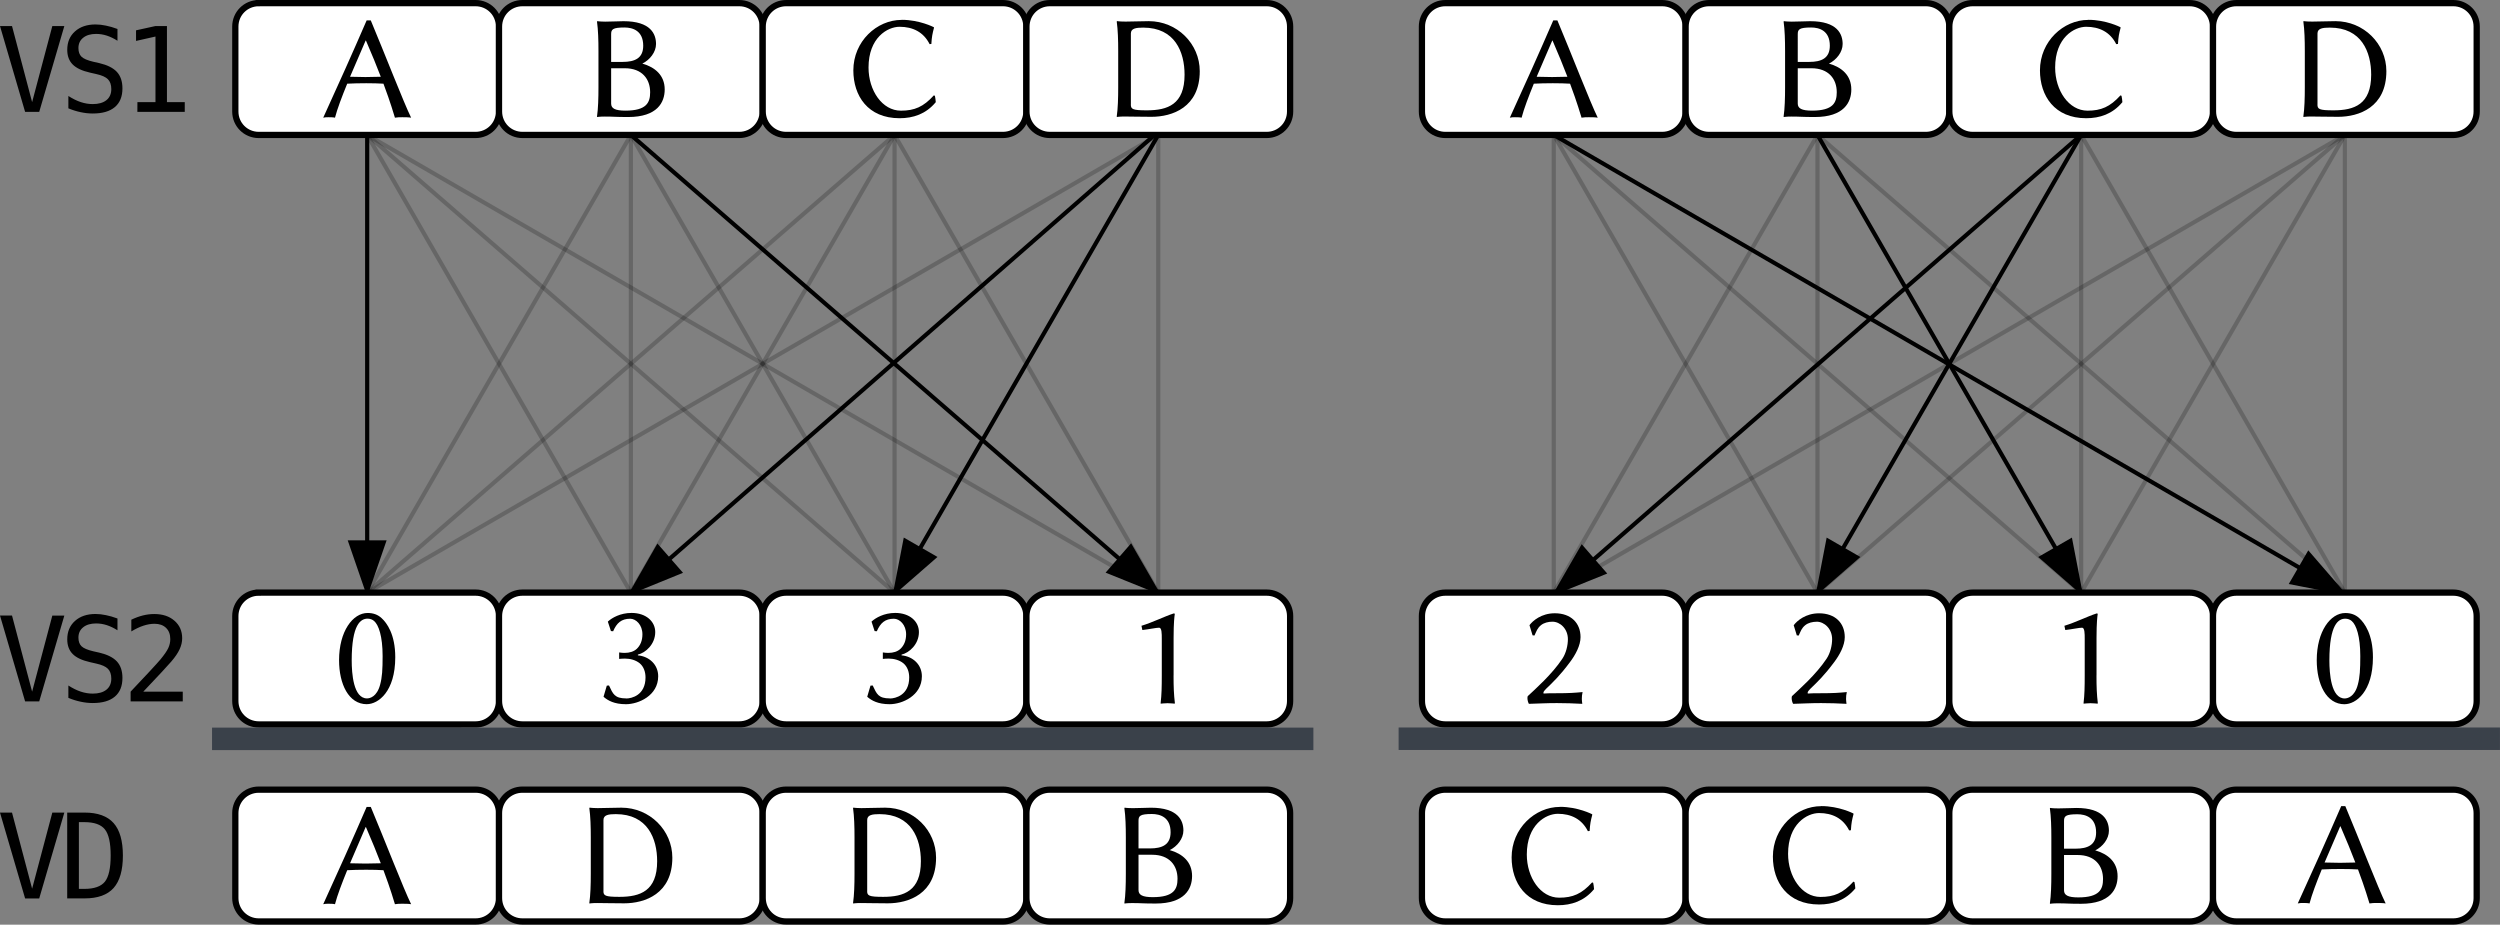 <?xml version="1.0" encoding="UTF-8" standalone="no"?>
<!-- Created with Inkscape (http://www.inkscape.org/) -->

<svg
   width="59.929mm"
   height="22.165mm"
   viewBox="0 0 59.929 22.165"
   version="1.1"
   id="svg1"
   xml:space="preserve"
   xmlns="http://www.w3.org/2000/svg"
   xmlns:svg="http://www.w3.org/2000/svg"><rect x="0" y="0" width="59.929" height="22.165" fill="#808080" stroke="none"/><defs
     id="defs1" /><g
     id="layer1"
     transform="translate(-46.711,-142.938)"><g
       id="g14-5"
       transform="translate(-23.548,90.487)"><path
         d="m 91.703,55.686 6.321,10.971"
         stroke="#000000"
         fill="none"
         id="path461-9"
         style="stroke:#000000;stroke-width:0.1;stroke-dasharray:none;stroke-opacity:0.2" /><path
         d="m 113.827,55.686 12.642,10.971"
         stroke="#000000"
         fill="none"
         id="path467-6"
         style="stroke:#000000;stroke-width:0.1;stroke-dasharray:none;stroke-opacity:0.2" /><g
         id="g7-2"><path
           id="rect325-5-0-1"
           style="fill:#ffffff;stroke:#000000;stroke-width:0.15"
           d="m 76.461,71.38 h 5.199 c 0.311,0 0.561,0.25 0.561,0.561 v 2.038 c 0,0.311 -0.25,0.561 -0.561,0.561 H 76.461 c -0.311,0 -0.561,-0.25 -0.561,-0.561 v -2.038 c 0,-0.311 0.25,-0.561 0.561,-0.561 z" /><path
           id="rect325-5-1-9-7"
           style="fill:#ffffff;stroke:#000000;stroke-width:0.15"
           d="m 82.782,71.38 h 5.199 c 0.311,0 0.561,0.25 0.561,0.561 v 2.038 c 0,0.311 -0.25,0.561 -0.561,0.561 h -5.199 c -0.311,0 -0.561,-0.25 -0.561,-0.561 v -2.038 c 0,-0.311 0.25,-0.561 0.561,-0.561 z" /><path
           id="rect325-5-1-7-4-8"
           style="fill:#ffffff;stroke:#000000;stroke-width:0.15"
           d="m 89.103,71.38 h 5.199 c 0.311,0 0.561,0.25 0.561,0.561 v 2.038 c 0,0.311 -0.25,0.561 -0.561,0.561 h -5.199 c -0.311,0 -0.561,-0.25 -0.561,-0.561 v -2.038 c 0,-0.311 0.25,-0.561 0.561,-0.561 z" /><path
           id="rect325-5-1-7-2-7-5"
           style="fill:#ffffff;stroke:#000000;stroke-width:0.15"
           d="m 95.425,71.38 h 5.199 c 0.311,0 0.561,0.25 0.561,0.561 v 2.038 c 0,0.311 -0.25,0.561 -0.561,0.561 h -5.199 c -0.311,0 -0.561,-0.25 -0.561,-0.561 v -2.038 c 0,-0.311 0.25,-0.561 0.561,-0.561 z" /><path
           style="font-size:3.528px;font-family:'Linux Biolinum';-inkscape-font-specification:'Linux Biolinum';text-align:center;text-anchor:middle;stroke-width:0.1"
           d="m 79.387,73.145 c -0.116,0.004 -0.265,0.007 -0.367,0.007 -0.102,0 -0.293,-0.004 -0.37,-0.007 l 0.374,-0.868 h 0.007 c 0.145,0.332 0.261,0.621 0.356,0.868 z m -0.804,0.166 c 0.088,-0.007 0.332,-0.011 0.455,-0.011 0.134,0 0.328,0.004 0.413,0.011 0.173,0.462 0.25,0.737 0.275,0.815 0.06,-0.011 0.116,-0.011 0.176,-0.011 0.06,0 0.152,0 0.212,0.011 -0.176,-0.356 -0.642,-1.559 -0.967,-2.332 h -0.099 c -0.339,0.783 -0.684,1.552 -1.041,2.332 0.042,-0.011 0.085,-0.011 0.123,-0.011 0.039,0 0.116,0 0.159,0.011 0.056,-0.215 0.166,-0.504 0.293,-0.815 z"
           id="text325-8-7"
           aria-label="A" /><path
           d="m 84.725,73.808 v -1.7 c 0,-0.123 0.123,-0.141 0.296,-0.141 0.762,0 0.991,0.586 0.991,1.129 0,0.713 -0.406,0.854 -0.903,0.854 -0.346,0 -0.385,-0.028 -0.385,-0.141 z m -0.152,-1.986 c -0.12,0 -0.18,-0.011 -0.18,-0.011 l -0.007,0.011 c 0.028,0.201 0.035,0.441 0.035,0.706 v 0.864 c 0,0.265 -0.007,0.515 -0.035,0.706 l 0.004,0.011 c 0,0 0.06,-0.011 0.183,-0.011 0.25,0 0.282,0.007 0.646,0.007 0.497,0 1.157,-0.226 1.157,-1.094 0,-0.656 -0.543,-1.199 -1.221,-1.199 -0.226,0 -0.356,0.011 -0.582,0.011 z"
           id="text326-5-1"
           style="font-size:3.528px;font-family:'Linux Biolinum';-inkscape-font-specification:'Linux Biolinum';text-align:center;text-anchor:middle;stroke-width:0.1"
           aria-label="D" /><path
           d="m 91.047,73.808 v -1.7 c 0,-0.123 0.123,-0.141 0.296,-0.141 0.762,0 0.991,0.586 0.991,1.129 0,0.713 -0.406,0.854 -0.903,0.854 -0.346,0 -0.385,-0.028 -0.385,-0.141 z M 90.895,71.822 c -0.12,0 -0.18,-0.011 -0.18,-0.011 l -0.007,0.011 c 0.028,0.201 0.035,0.441 0.035,0.706 v 0.864 c 0,0.265 -0.007,0.515 -0.035,0.706 l 0.004,0.011 c 0,0 0.06,-0.011 0.183,-0.011 0.25,0 0.282,0.007 0.646,0.007 0.497,0 1.157,-0.226 1.157,-1.094 0,-0.656 -0.543,-1.199 -1.221,-1.199 -0.226,0 -0.356,0.011 -0.582,0.011 z"
           id="text327-20-5"
           style="font-size:3.528px;font-family:'Linux Biolinum';-inkscape-font-specification:'Linux Biolinum';text-align:center;text-anchor:middle;stroke-width:0.1"
           aria-label="D" /><path
           d="m 97.551,72.126 c 0,-0.116 0.035,-0.162 0.321,-0.162 0.198,0 0.448,0.078 0.448,0.437 0,0.3 -0.201,0.388 -0.494,0.388 h -0.275 z m 0,0.815 h 0.328 c 0.413,0 0.607,0.258 0.607,0.575 0,0.247 -0.085,0.441 -0.593,0.441 -0.247,0 -0.342,-0.053 -0.342,-0.169 z m -0.152,-1.118 c -0.12,0 -0.18,-0.011 -0.18,-0.011 l -0.007,0.011 c 0.028,0.201 0.035,0.441 0.035,0.706 v 0.864 c 0,0.265 -0.007,0.515 -0.035,0.706 l 0.004,0.011 c 0,0 0.06,-0.011 0.183,-0.011 0.219,0 0.247,0.011 0.561,0.011 0.702,0 0.875,-0.356 0.875,-0.66 0,-0.339 -0.229,-0.533 -0.536,-0.621 0.18,-0.088 0.328,-0.275 0.328,-0.469 0,-0.236 -0.123,-0.547 -0.78,-0.547 -0.123,0 -0.272,0.011 -0.448,0.011 z"
           id="text328-6-75"
           style="font-size:3.528px;font-family:'Linux Biolinum';-inkscape-font-specification:'Linux Biolinum';text-align:center;text-anchor:middle;stroke-width:0.1"
           aria-label="B" /><path
           id="rect325-5-8-6-8"
           style="fill:#ffffff;stroke:#000000;stroke-width:0.15"
           d="m 104.906,71.38 h 5.199 c 0.311,0 0.561,0.25 0.561,0.561 v 2.038 c 0,0.311 -0.25,0.561 -0.561,0.561 h -5.199 c -0.311,0 -0.561,-0.25 -0.561,-0.561 v -2.038 c 0,-0.311 0.25,-0.561 0.561,-0.561 z" /><path
           id="rect325-5-1-6-1-8"
           style="fill:#ffffff;stroke:#000000;stroke-width:0.15"
           d="m 111.227,71.38 h 5.199 c 0.311,0 0.561,0.25 0.561,0.561 v 2.038 c 0,0.311 -0.25,0.561 -0.561,0.561 h -5.199 c -0.311,0 -0.561,-0.25 -0.561,-0.561 v -2.038 c 0,-0.311 0.25,-0.561 0.561,-0.561 z" /><path
           id="rect325-5-1-7-5-89-3"
           style="fill:#ffffff;stroke:#000000;stroke-width:0.15"
           d="m 117.548,71.38 h 5.199 c 0.311,0 0.561,0.25 0.561,0.561 v 2.038 c 0,0.311 -0.25,0.561 -0.561,0.561 h -5.199 c -0.311,0 -0.561,-0.25 -0.561,-0.561 v -2.038 c 0,-0.311 0.25,-0.561 0.561,-0.561 z" /><path
           id="rect325-5-1-7-2-0-84-1"
           style="fill:#ffffff;stroke:#000000;stroke-width:0.15"
           d="m 123.869,71.38 h 5.199 c 0.311,0 0.561,0.25 0.561,0.561 v 2.038 c 0,0.311 -0.25,0.561 -0.561,0.561 h -5.199 c -0.311,0 -0.561,-0.25 -0.561,-0.561 v -2.038 c 0,-0.311 0.25,-0.561 0.561,-0.561 z" /><path
           style="font-size:3.528px;font-family:'Linux Biolinum';-inkscape-font-specification:'Linux Biolinum';text-align:center;text-anchor:middle;stroke-width:0.1"
           d="m 107.652,71.794 c -0.596,0 -1.157,0.515 -1.157,1.21 0,0.61 0.349,1.147 1.108,1.147 0.325,0 0.631,-0.099 0.868,-0.385 -0.004,-0.042 -0.011,-0.12 -0.021,-0.152 l -0.025,-0.011 c -0.25,0.275 -0.462,0.367 -0.79,0.367 -0.448,0 -0.776,-0.483 -0.776,-1.034 0,-0.716 0.455,-0.977 0.744,-0.977 0.318,0 0.575,0.127 0.72,0.416 l 0.042,-0.004 c 0.011,-0.18 0.025,-0.24 0.064,-0.392 l -0.007,-0.011 c 0,0 -0.339,-0.176 -0.769,-0.176 z"
           id="text325-2-1-89"
           aria-label="C" /><path
           d="m 113.915,71.776 c -0.596,0 -1.157,0.515 -1.157,1.21 0,0.61 0.349,1.147 1.108,1.147 0.325,0 0.631,-0.099 0.868,-0.385 -0.004,-0.042 -0.011,-0.12 -0.021,-0.152 l -0.025,-0.011 c -0.25,0.275 -0.462,0.367 -0.79,0.367 -0.448,0 -0.776,-0.483 -0.776,-1.034 0,-0.716 0.455,-0.977 0.744,-0.977 0.318,0 0.575,0.127 0.72,0.416 l 0.042,-0.004 c 0.011,-0.18 0.025,-0.24 0.064,-0.392 l -0.007,-0.011 c 0,0 -0.339,-0.176 -0.769,-0.176 z"
           id="text326-6-3-4"
           style="font-size:3.528px;font-family:'Linux Biolinum';-inkscape-font-specification:'Linux Biolinum';text-align:center;text-anchor:middle;stroke-width:0.1"
           aria-label="C" /><path
           d="m 119.737,72.132 c 0,-0.116 0.035,-0.162 0.321,-0.162 0.198,0 0.448,0.078 0.448,0.437 0,0.3 -0.201,0.388 -0.494,0.388 h -0.275 z m 0,0.815 h 0.328 c 0.413,0 0.607,0.258 0.607,0.575 0,0.247 -0.085,0.441 -0.593,0.441 -0.247,0 -0.342,-0.053 -0.342,-0.169 z m -0.152,-1.118 c -0.12,0 -0.18,-0.011 -0.18,-0.011 l -0.007,0.011 c 0.028,0.201 0.035,0.441 0.035,0.706 v 0.864 c 0,0.265 -0.007,0.515 -0.035,0.706 l 0.004,0.011 c 0,0 0.06,-0.011 0.183,-0.011 0.219,0 0.247,0.011 0.561,0.011 0.702,0 0.875,-0.356 0.875,-0.66 0,-0.339 -0.229,-0.533 -0.536,-0.621 0.18,-0.088 0.328,-0.275 0.328,-0.469 0,-0.236 -0.123,-0.547 -0.78,-0.547 -0.123,0 -0.272,0.011 -0.448,0.011 z"
           id="text327-2-8-3"
           style="font-size:3.528px;font-family:'Linux Biolinum';-inkscape-font-specification:'Linux Biolinum';text-align:center;text-anchor:middle;stroke-width:0.1"
           aria-label="B" /><path
           style="font-size:3.528px;font-family:'Linux Biolinum';-inkscape-font-specification:'Linux Biolinum';text-align:center;text-anchor:middle;stroke-width:0.1"
           d="m 126.72,73.127 c -0.116,0.004 -0.265,0.007 -0.367,0.007 -0.102,0 -0.293,-0.004 -0.37,-0.007 l 0.374,-0.868 h 0.007 c 0.145,0.332 0.261,0.621 0.356,0.868 z m -0.804,0.166 c 0.088,-0.007 0.332,-0.011 0.455,-0.011 0.134,0 0.328,0.004 0.413,0.011 0.173,0.462 0.25,0.737 0.275,0.815 0.06,-0.011 0.116,-0.011 0.176,-0.011 0.06,0 0.152,0 0.212,0.011 -0.176,-0.356 -0.642,-1.559 -0.967,-2.332 h -0.099 c -0.339,0.783 -0.684,1.552 -1.041,2.332 0.042,-0.011 0.085,-0.011 0.123,-0.011 0.039,0 0.116,0 0.159,0.011 0.056,-0.215 0.166,-0.504 0.293,-0.815 z"
           id="text328-8-0-0"
           aria-label="A" /></g><path
         d="m 79.061,55.686 6.321,10.971"
         stroke="#000000"
         fill="none"
         id="path431-7-8"
         style="stroke:#000000;stroke-width:0.1;stroke-dasharray:none;stroke-opacity:0.2" /><path
         d="M 79.061,55.686 91.703,66.657"
         stroke="#000000"
         fill="none"
         id="path453-8"
         style="stroke:#000000;stroke-width:0.1;stroke-dasharray:none;stroke-opacity:0.2" /><path
         d="M 79.061,55.686 98.024,66.657"
         stroke="#000000"
         fill="none"
         id="path454-8"
         style="stroke:#000000;stroke-width:0.1;stroke-dasharray:none;stroke-opacity:0.2" /><path
         d="M 85.382,55.686 91.703,66.657"
         stroke="#000000"
         fill="none"
         id="path455-9"
         style="stroke:#000000;stroke-width:0.1;stroke-dasharray:none;stroke-opacity:0.2" /><path
         d="M 85.382,55.686 V 66.657"
         stroke="#000000"
         fill="none"
         id="path456-7"
         style="stroke:#000000;stroke-width:0.1;stroke-dasharray:none;stroke-opacity:0.2" /><path
         d="M 85.382,55.686 79.061,66.657"
         stroke="#000000"
         fill="none"
         id="path457-7"
         style="stroke:#000000;stroke-width:0.1;stroke-dasharray:none;stroke-opacity:0.2" /><path
         d="M 91.703,55.686 79.061,66.657"
         stroke="#000000"
         fill="none"
         id="path458-6"
         style="stroke:#000000;stroke-width:0.1;stroke-dasharray:none;stroke-opacity:0.2" /><path
         d="M 91.703,55.686 85.382,66.657"
         stroke="#000000"
         fill="none"
         id="path459-4"
         style="stroke:#000000;stroke-width:0.1;stroke-dasharray:none;stroke-opacity:0.2" /><path
         d="M 91.703,55.686 V 66.657"
         stroke="#000000"
         fill="none"
         id="path460-3"
         style="stroke:#000000;stroke-width:0.1;stroke-dasharray:none;stroke-opacity:0.2" /><path
         d="M 98.024,55.686 V 66.657"
         stroke="#000000"
         fill="none"
         id="path462-0"
         style="stroke:#000000;stroke-width:0.1;stroke-dasharray:none;stroke-opacity:0.2" /><path
         d="M 98.024,55.686 79.061,66.657"
         stroke="#000000"
         fill="none"
         id="path463-3"
         style="stroke:#000000;stroke-width:0.1;stroke-dasharray:none;stroke-opacity:0.2" /><path
         d="m 107.505,55.686 10e-6,10.971"
         stroke="#000000"
         fill="none"
         id="path464-0"
         style="stroke:#000000;stroke-width:0.1;stroke-dasharray:none;stroke-opacity:0.2" /><path
         d="m 107.505,55.686 6.321,10.971"
         stroke="#000000"
         fill="none"
         id="path465-9"
         style="stroke:#000000;stroke-width:0.1;stroke-dasharray:none;stroke-opacity:0.2" /><path
         d="m 107.505,55.686 12.642,10.971"
         stroke="#000000"
         fill="none"
         id="path466-2"
         style="stroke:#000000;stroke-width:0.1;stroke-dasharray:none;stroke-opacity:0.2" /><path
         d="M 113.827,55.686 V 66.657"
         stroke="#000000"
         fill="none"
         id="path468-5"
         style="stroke:#000000;stroke-width:0.1;stroke-dasharray:none;stroke-opacity:0.2" /><path
         d="m 113.827,55.686 -6.321,10.971"
         stroke="#000000"
         fill="none"
         id="path469-4"
         style="stroke:#000000;stroke-width:0.1;stroke-dasharray:none;stroke-opacity:0.2" /><path
         d="M 120.148,55.686 V 66.657"
         stroke="#000000"
         fill="none"
         id="path470-0"
         style="stroke:#000000;stroke-width:0.1;stroke-dasharray:none;stroke-opacity:0.2" /><path
         d="m 120.148,55.686 6.321,10.971"
         stroke="#000000"
         fill="none"
         id="path471-5"
         style="stroke:#000000;stroke-width:0.1;stroke-dasharray:none;stroke-opacity:0.2" /><path
         d="M 126.469,55.686 V 66.657"
         stroke="#000000"
         fill="none"
         id="path472-9"
         style="stroke:#000000;stroke-width:0.1;stroke-dasharray:none;stroke-opacity:0.2" /><path
         d="m 126.469,55.686 -6.321,10.971"
         stroke="#000000"
         fill="none"
         id="path473-4"
         style="stroke:#000000;stroke-width:0.1;stroke-dasharray:none;stroke-opacity:0.2" /><path
         d="m 126.469,55.686 -12.642,10.971"
         stroke="#000000"
         fill="none"
         id="path474-6"
         style="stroke:#000000;stroke-width:0.1;stroke-dasharray:none;stroke-opacity:0.2" /><path
         d="m 126.469,55.686 -18.963,10.971"
         stroke="#000000"
         fill="none"
         id="path475-9"
         style="stroke:#000000;stroke-width:0.1;stroke-dasharray:none;stroke-opacity:0.2" /><path
         style="font-size:2.822px;line-height:1;font-family:monospace;-inkscape-font-specification:monospace;letter-spacing:-0.198px;stroke-width:0.3;stroke-linejoin:round;stroke-dashoffset:3.711"
         d="m 71.029,69.031 0.484,-1.823 h 0.288 l -0.602,2.057 H 70.861 L 70.259,67.207 h 0.288 z m 2.046,-1.753 v 0.282 q -0.127,-0.081 -0.255,-0.123 -0.127,-0.041 -0.256,-0.041 -0.197,0 -0.311,0.092 -0.114,0.091 -0.114,0.247 0,0.136 0.074,0.208 0.076,0.072 0.281,0.12 l 0.146,0.033 q 0.289,0.068 0.422,0.212 0.132,0.145 0.132,0.394 0,0.294 -0.182,0.448 -0.182,0.154 -0.529,0.154 -0.145,0 -0.291,-0.032 -0.146,-0.03 -0.294,-0.092 v -0.296 q 0.158,0.101 0.299,0.147 0.142,0.047 0.285,0.047 0.211,0 0.328,-0.094 0.117,-0.095 0.117,-0.265 0,-0.154 -0.081,-0.236 -0.08,-0.081 -0.28,-0.125 l -0.149,-0.034 q -0.287,-0.065 -0.416,-0.196 -0.13,-0.131 -0.13,-0.351 0,-0.276 0.185,-0.441 0.186,-0.167 0.493,-0.167 0.119,0 0.249,0.028 0.131,0.026 0.276,0.08 z m 0.62,1.753 h 0.945 v 0.234 h -1.25 v -0.234 q 0.258,-0.271 0.451,-0.48 0.193,-0.208 0.266,-0.294 0.138,-0.168 0.186,-0.271 0.048,-0.105 0.048,-0.214 0,-0.172 -0.102,-0.27 -0.101,-0.098 -0.277,-0.098 -0.125,0 -0.263,0.045 -0.138,0.045 -0.292,0.138 v -0.281 q 0.142,-0.068 0.278,-0.102 0.138,-0.034 0.271,-0.034 0.302,0 0.485,0.161 0.185,0.16 0.185,0.42 0,0.132 -0.062,0.265 -0.061,0.132 -0.198,0.292 -0.077,0.09 -0.225,0.248 -0.146,0.158 -0.446,0.474 z"
         id="text3-0-2"
         aria-label="VS2" /><path
         d="m 71.029,73.754 0.484,-1.823 h 0.288 l -0.602,2.057 H 70.861 L 70.259,71.931 h 0.288 z m 1.253,0.005 q 0.351,0 0.491,-0.172 0.139,-0.174 0.139,-0.626 0,-0.456 -0.139,-0.628 -0.138,-0.174 -0.491,-0.174 h -0.132 v 1.6 z m 0.005,-1.829 q 0.471,0 0.695,0.251 0.223,0.251 0.223,0.78 0,0.526 -0.223,0.777 -0.223,0.249 -0.695,0.249 H 71.87 V 71.931 Z"
         id="text4-8-4"
         style="font-size:2.822px;line-height:1;font-family:monospace;-inkscape-font-specification:monospace;letter-spacing:-0.198px;stroke-width:0.3;stroke-linejoin:round;stroke-dashoffset:3.711"
         aria-label="VD" /><path
         d="M 79.061,55.686 V 66.657"
         stroke="#000000"
         fill="none"
         id="path38-9-5-5-7-3-7"
         style="stroke:#000000;stroke-width:0.1;stroke-dasharray:none;stroke-opacity:1" /><path
         style="fill:#000000;fill-opacity:1;stroke:none;stroke-width:0.3;stroke-linejoin:round;stroke-dashoffset:3.711;stroke-opacity:1"
         d="m 78.594,65.403 h 0.933 l -0.437,1.267 h -0.059 z"
         id="path3-74-5" /><path
         d="m 120.148,55.686 -6.322,10.972"
         stroke="#000000"
         fill="none"
         id="path38-9-5-5-7-3-3-4"
         style="stroke:#000000;stroke-width:0.1;stroke-dasharray:none;stroke-opacity:1" /><path
         style="fill:#000000;fill-opacity:1;stroke:none;stroke-width:0.3;stroke-linejoin:round;stroke-dashoffset:3.711;stroke-opacity:1"
         d="m 114.047,65.338 0.808,0.465 -1.01,0.881 -0.052,-0.03 z"
         id="path3-74-6-8" /><path
         d="M 85.382,55.686 98.014,66.649"
         stroke="#000000"
         fill="none"
         id="path38-9-5-5-7-22-5-1"
         style="stroke:#000000;stroke-width:0.1;stroke-dasharray:none;stroke-opacity:1" /><path
         style="fill:#000000;fill-opacity:1;stroke:none;stroke-width:0.3;stroke-linejoin:round;stroke-dashoffset:3.711;stroke-opacity:1"
         d="m 96.762,66.178 0.612,-0.704 0.67,1.161 -0.039,0.045 z"
         id="path3-8-2-2" /><path
         d="M 98.024,55.686 91.703,66.657"
         stroke="#000000"
         fill="none"
         id="path38-9-5-5-7-2-5-8"
         style="stroke:#000000;stroke-width:0.1;stroke-dasharray:none;stroke-opacity:1" /><path
         style="fill:#000000;fill-opacity:1;stroke:none;stroke-width:0.3;stroke-linejoin:round;stroke-dashoffset:3.711;stroke-opacity:1"
         d="m 91.924,65.337 0.808,0.465 -1.01,0.881 -0.052,-0.03 z"
         id="path3-3-4-9" /><path
         d="M 98.006,55.626 85.382,66.657"
         stroke="#000000"
         fill="none"
         id="path38-9-5-5-7-8-7-3"
         style="stroke:#000000;stroke-width:0.1;stroke-dasharray:none;stroke-opacity:1" /><path
         style="fill:#000000;fill-opacity:1;stroke:none;stroke-width:0.3;stroke-linejoin:round;stroke-dashoffset:3.711;stroke-opacity:1"
         d="m 86.018,65.48 0.614,0.702 -1.241,0.506 -0.039,-0.045 z"
         id="path3-7-4-6" /><g
         id="g9-8"><path
           id="rect325-5-021"
           style="fill:#ffffff;stroke:#000000;stroke-width:0.15"
           d="m 76.461,52.526 h 5.199 c 0.311,0 0.561,0.25 0.561,0.561 v 2.038 c 0,0.311 -0.25,0.561 -0.561,0.561 H 76.461 c -0.311,0 -0.561,-0.25 -0.561,-0.561 v -2.038 c 0,-0.311 0.25,-0.561 0.561,-0.561 z" /><path
           id="rect325-5-1-0"
           style="fill:#ffffff;stroke:#000000;stroke-width:0.15"
           d="m 82.782,52.526 h 5.199 c 0.311,0 0.561,0.25 0.561,0.561 v 2.038 c 0,0.311 -0.25,0.561 -0.561,0.561 h -5.199 c -0.311,0 -0.561,-0.25 -0.561,-0.561 v -2.038 c 0,-0.311 0.25,-0.561 0.561,-0.561 z" /><path
           id="rect325-5-1-7-51"
           style="fill:#ffffff;stroke:#000000;stroke-width:0.15"
           d="m 89.103,52.526 h 5.199 c 0.311,0 0.561,0.25 0.561,0.561 v 2.038 c 0,0.311 -0.25,0.561 -0.561,0.561 h -5.199 c -0.311,0 -0.561,-0.25 -0.561,-0.561 v -2.038 c 0,-0.311 0.25,-0.561 0.561,-0.561 z" /><path
           id="rect325-5-1-7-2-1"
           style="fill:#ffffff;stroke:#000000;stroke-width:0.15"
           d="m 95.425,52.526 h 5.199 c 0.311,0 0.561,0.25 0.561,0.561 v 2.038 c 0,0.311 -0.25,0.561 -0.561,0.561 h -5.199 c -0.311,0 -0.561,-0.25 -0.561,-0.561 v -2.038 c 0,-0.311 0.25,-0.561 0.561,-0.561 z" /><path
           id="rect325-5-8-08"
           style="fill:#ffffff;stroke:#000000;stroke-width:0.15"
           d="m 104.906,52.526 h 5.199 c 0.311,0 0.561,0.25 0.561,0.561 v 2.038 c 0,0.311 -0.25,0.561 -0.561,0.561 h -5.199 c -0.311,0 -0.561,-0.25 -0.561,-0.561 v -2.038 c 0,-0.311 0.25,-0.561 0.561,-0.561 z" /><path
           id="rect325-5-1-6-5"
           style="fill:#ffffff;stroke:#000000;stroke-width:0.15"
           d="m 111.227,52.526 h 5.199 c 0.311,0 0.561,0.25 0.561,0.561 v 2.038 c 0,0.311 -0.25,0.561 -0.561,0.561 h -5.199 c -0.311,0 -0.561,-0.25 -0.561,-0.561 v -2.038 c 0,-0.311 0.25,-0.561 0.561,-0.561 z" /><path
           id="rect325-5-1-7-5-06"
           style="fill:#ffffff;stroke:#000000;stroke-width:0.15"
           d="m 117.548,52.526 h 5.199 c 0.311,0 0.561,0.25 0.561,0.561 v 2.038 c 0,0.311 -0.25,0.561 -0.561,0.561 h -5.199 c -0.311,0 -0.561,-0.25 -0.561,-0.561 v -2.038 c 0,-0.311 0.25,-0.561 0.561,-0.561 z" /><path
           id="rect325-5-1-7-2-0-4"
           style="fill:#ffffff;stroke:#000000;stroke-width:0.15"
           d="m 123.869,52.526 h 5.199 c 0.311,0 0.561,0.25 0.561,0.561 v 2.038 c 0,0.311 -0.25,0.561 -0.561,0.561 h -5.199 c -0.311,0 -0.561,-0.25 -0.561,-0.561 v -2.038 c 0,-0.311 0.25,-0.561 0.561,-0.561 z" /><path
           style="font-size:3.528px;font-family:'Linux Biolinum';-inkscape-font-specification:'Linux Biolinum';text-align:center;text-anchor:middle;stroke-width:0.1"
           d="m 79.387,54.291 c -0.116,0.004 -0.265,0.007 -0.367,0.007 -0.102,0 -0.293,-0.004 -0.37,-0.007 l 0.374,-0.868 h 0.007 c 0.145,0.332 0.261,0.621 0.356,0.868 z m -0.804,0.166 c 0.088,-0.007 0.332,-0.011 0.455,-0.011 0.134,0 0.328,0.004 0.413,0.011 0.173,0.462 0.25,0.737 0.275,0.815 0.06,-0.011 0.116,-0.011 0.176,-0.011 0.06,0 0.152,0 0.212,0.011 -0.176,-0.356 -0.642,-1.559 -0.967,-2.332 h -0.099 c -0.339,0.783 -0.684,1.552 -1.041,2.332 0.042,-0.011 0.085,-0.011 0.123,-0.011 0.039,0 0.116,0 0.159,0.011 0.056,-0.215 0.166,-0.504 0.293,-0.815 z"
           id="text325-6-5-6"
           aria-label="A" /><path
           d="m 84.909,53.272 c 0,-0.116 0.035,-0.162 0.321,-0.162 0.198,0 0.448,0.078 0.448,0.437 0,0.3 -0.201,0.388 -0.494,0.388 H 84.909 Z m 0,0.815 h 0.328 c 0.413,0 0.607,0.258 0.607,0.575 0,0.247 -0.085,0.441 -0.593,0.441 -0.247,0 -0.342,-0.053 -0.342,-0.169 z m -0.152,-1.118 c -0.12,0 -0.18,-0.011 -0.18,-0.011 l -0.007,0.011 c 0.028,0.201 0.035,0.441 0.035,0.706 v 0.864 c 0,0.265 -0.007,0.515 -0.035,0.706 l 0.004,0.011 c 0,0 0.06,-0.011 0.183,-0.011 0.219,0 0.247,0.011 0.561,0.011 0.702,0 0.875,-0.356 0.875,-0.66 0,-0.339 -0.229,-0.533 -0.536,-0.621 0.18,-0.088 0.328,-0.275 0.328,-0.469 0,-0.236 -0.123,-0.547 -0.78,-0.547 -0.123,0 -0.272,0.011 -0.448,0.011 z"
           id="text326-8-3-5"
           style="font-size:3.528px;font-family:'Linux Biolinum';-inkscape-font-specification:'Linux Biolinum';text-align:center;text-anchor:middle;stroke-width:0.1"
           aria-label="B" /><path
           d="m 91.872,52.928 c -0.596,0 -1.157,0.515 -1.157,1.21 0,0.61 0.349,1.147 1.108,1.147 0.325,0 0.631,-0.099 0.868,-0.385 -0.004,-0.042 -0.011,-0.12 -0.021,-0.152 l -0.025,-0.011 c -0.25,0.275 -0.462,0.367 -0.79,0.367 -0.448,0 -0.776,-0.483 -0.776,-1.034 0,-0.716 0.455,-0.977 0.744,-0.977 0.318,0 0.575,0.127 0.72,0.416 l 0.042,-0.004 c 0.011,-0.18 0.025,-0.24 0.064,-0.392 l -0.007,-0.011 c 0,0 -0.339,-0.176 -0.769,-0.176 z"
           id="text327-3-1-6"
           style="font-size:3.528px;font-family:'Linux Biolinum';-inkscape-font-specification:'Linux Biolinum';text-align:center;text-anchor:middle;stroke-width:0.1"
           aria-label="C" /><path
           d="m 97.368,54.954 v -1.7 c 0,-0.123 0.123,-0.141 0.296,-0.141 0.762,0 0.991,0.586 0.991,1.129 0,0.713 -0.406,0.854 -0.903,0.854 -0.346,0 -0.385,-0.028 -0.385,-0.141 z m -0.152,-1.986 c -0.12,0 -0.18,-0.011 -0.18,-0.011 l -0.007,0.011 c 0.028,0.201 0.035,0.441 0.035,0.706 v 0.864 c 0,0.265 -0.007,0.515 -0.035,0.706 l 0.004,0.011 c 0,0 0.06,-0.011 0.183,-0.011 0.25,0 0.282,0.007 0.646,0.007 0.497,0 1.157,-0.226 1.157,-1.094 0,-0.656 -0.543,-1.199 -1.221,-1.199 -0.226,0 -0.356,0.011 -0.582,0.011 z"
           id="text328-4-6-8"
           style="font-size:3.528px;font-family:'Linux Biolinum';-inkscape-font-specification:'Linux Biolinum';text-align:center;text-anchor:middle;stroke-width:0.1"
           aria-label="D" /><path
           style="font-size:3.528px;font-family:'Linux Biolinum';-inkscape-font-specification:'Linux Biolinum';text-align:center;text-anchor:middle;stroke-width:0.1"
           d="m 107.832,54.291 c -0.116,0.004 -0.265,0.007 -0.367,0.007 -0.102,0 -0.293,-0.004 -0.37,-0.007 l 0.374,-0.868 h 0.007 c 0.145,0.332 0.261,0.621 0.356,0.868 z m -0.804,0.166 c 0.088,-0.007 0.332,-0.011 0.455,-0.011 0.134,0 0.328,0.004 0.413,0.011 0.173,0.462 0.25,0.737 0.275,0.815 0.06,-0.011 0.116,-0.011 0.176,-0.011 0.06,0 0.152,0 0.212,0.011 -0.176,-0.356 -0.642,-1.559 -0.967,-2.332 h -0.099 c -0.339,0.783 -0.684,1.552 -1.041,2.332 0.042,-0.011 0.085,-0.011 0.123,-0.011 0.039,0 0.116,0 0.159,0.011 0.056,-0.215 0.166,-0.504 0.293,-0.815 z"
           id="text325-6-1-7"
           aria-label="A" /><path
           d="m 113.354,53.272 c 0,-0.116 0.035,-0.162 0.321,-0.162 0.198,0 0.448,0.078 0.448,0.437 0,0.3 -0.201,0.388 -0.494,0.388 h -0.275 z m 0,0.815 h 0.328 c 0.413,0 0.607,0.258 0.607,0.575 0,0.247 -0.085,0.441 -0.593,0.441 -0.247,0 -0.342,-0.053 -0.342,-0.169 z m -0.152,-1.118 c -0.12,0 -0.18,-0.011 -0.18,-0.011 l -0.007,0.011 c 0.028,0.201 0.035,0.441 0.035,0.706 v 0.864 c 0,0.265 -0.007,0.515 -0.035,0.706 l 0.004,0.011 c 0,0 0.06,-0.011 0.183,-0.011 0.219,0 0.247,0.011 0.561,0.011 0.702,0 0.875,-0.356 0.875,-0.66 0,-0.339 -0.229,-0.533 -0.536,-0.621 0.18,-0.088 0.328,-0.275 0.328,-0.469 0,-0.236 -0.123,-0.547 -0.78,-0.547 -0.123,0 -0.272,0.011 -0.448,0.011 z"
           id="text326-8-5-4"
           style="font-size:3.528px;font-family:'Linux Biolinum';-inkscape-font-specification:'Linux Biolinum';text-align:center;text-anchor:middle;stroke-width:0.1"
           aria-label="B" /><path
           d="m 120.317,52.928 c -0.596,0 -1.157,0.515 -1.157,1.21 0,0.61 0.349,1.147 1.108,1.147 0.325,0 0.631,-0.099 0.868,-0.385 -0.004,-0.042 -0.011,-0.12 -0.021,-0.152 l -0.025,-0.011 c -0.25,0.275 -0.462,0.367 -0.79,0.367 -0.448,0 -0.776,-0.483 -0.776,-1.034 0,-0.716 0.455,-0.977 0.744,-0.977 0.318,0 0.575,0.127 0.72,0.416 l 0.042,-0.004 c 0.011,-0.18 0.025,-0.24 0.064,-0.392 l -0.007,-0.011 c 0,0 -0.339,-0.176 -0.769,-0.176 z"
           id="text327-3-7-6"
           style="font-size:3.528px;font-family:'Linux Biolinum';-inkscape-font-specification:'Linux Biolinum';text-align:center;text-anchor:middle;stroke-width:0.1"
           aria-label="C" /><path
           d="m 125.813,54.954 v -1.7 c 0,-0.123 0.123,-0.141 0.296,-0.141 0.762,0 0.991,0.586 0.991,1.129 0,0.713 -0.406,0.854 -0.903,0.854 -0.346,0 -0.385,-0.028 -0.385,-0.141 z m -0.152,-1.986 c -0.12,0 -0.18,-0.011 -0.18,-0.011 l -0.007,0.011 c 0.028,0.201 0.035,0.441 0.035,0.706 v 0.864 c 0,0.265 -0.007,0.515 -0.035,0.706 l 0.004,0.011 c 0,0 0.06,-0.011 0.183,-0.011 0.25,0 0.282,0.007 0.646,0.007 0.497,0 1.157,-0.226 1.157,-1.094 0,-0.656 -0.543,-1.199 -1.221,-1.199 -0.226,0 -0.356,0.011 -0.582,0.011 z"
           id="text328-4-5-9"
           style="font-size:3.528px;font-family:'Linux Biolinum';-inkscape-font-specification:'Linux Biolinum';text-align:center;text-anchor:middle;stroke-width:0.1"
           aria-label="D" /></g><path
         d="M 120.148,55.686 107.534,66.671"
         stroke="#000000"
         fill="none"
         id="path38-9-5-5-7-3-9-0"
         style="stroke:#000000;stroke-width:0.1;stroke-dasharray:none;stroke-opacity:1" /><path
         style="fill:#000000;fill-opacity:1;stroke:none;stroke-width:0.3;stroke-linejoin:round;stroke-dashoffset:3.711;stroke-opacity:1"
         d="m 108.175,65.496 0.612,0.704 -1.243,0.502 -0.039,-0.045 z"
         id="path3-74-7-8" /><path
         d="m 113.827,55.686 6.321,10.971"
         stroke="#000000"
         fill="none"
         id="path38-9-5-5-7-3-94-1"
         style="stroke:#000000;stroke-width:0.1;stroke-dasharray:none;stroke-opacity:1" /><path
         d="m 107.505,55.686 18.937,10.99"
         stroke="#000000"
         fill="none"
         id="path38-9-5-5-7-3-39-31"
         style="stroke:#000000;stroke-width:0.1;stroke-dasharray:none;stroke-opacity:1" /><path
         style="fill:#000000;fill-opacity:1;stroke:none;stroke-width:0.3;stroke-linejoin:round;stroke-dashoffset:3.711;stroke-opacity:1"
         d="m 125.124,66.451 0.468,-0.807 0.877,1.013 -0.03,0.051 z"
         id="path3-74-0-1" /><path
         style="fill:#000000;fill-opacity:1;stroke:none;stroke-width:0.3;stroke-linejoin:round;stroke-dashoffset:3.711;stroke-opacity:1"
         d="m 119.118,65.803 0.808,-0.465 0.254,1.316 -0.052,0.03 z"
         id="path3-74-8-0" /><g
         id="g3-3"><path
           id="rect325-5-8-3-40"
           style="fill:#ffffff;stroke:#000000;stroke-width:0.15"
           d="m 76.461,66.657 h 5.199 c 0.311,0 0.561,0.25 0.561,0.561 v 2.038 c 0,0.311 -0.25,0.561 -0.561,0.561 H 76.461 c -0.311,0 -0.561,-0.25 -0.561,-0.561 v -2.038 c 0,-0.311 0.25,-0.561 0.561,-0.561 z" /><path
           id="rect325-5-1-6-7-3"
           style="fill:#ffffff;stroke:#000000;stroke-width:0.15"
           d="m 82.782,66.657 h 5.199 c 0.311,0 0.561,0.25 0.561,0.561 v 2.038 c 0,0.311 -0.25,0.561 -0.561,0.561 h -5.199 c -0.311,0 -0.561,-0.25 -0.561,-0.561 v -2.038 c 0,-0.311 0.25,-0.561 0.561,-0.561 z" /><path
           id="rect325-5-1-7-5-8-9"
           style="fill:#ffffff;stroke:#000000;stroke-width:0.15"
           d="m 89.103,66.657 h 5.199 c 0.311,0 0.561,0.25 0.561,0.561 v 2.038 c 0,0.311 -0.25,0.561 -0.561,0.561 h -5.199 c -0.311,0 -0.561,-0.25 -0.561,-0.561 v -2.038 c 0,-0.311 0.25,-0.561 0.561,-0.561 z" /><path
           id="rect325-5-1-7-2-0-8-1"
           style="fill:#ffffff;stroke:#000000;stroke-width:0.15"
           d="m 95.425,66.657 h 5.199 c 0.311,0 0.561,0.25 0.561,0.561 v 2.038 c 0,0.311 -0.25,0.561 -0.561,0.561 h -5.199 c -0.311,0 -0.561,-0.25 -0.561,-0.561 v -2.038 c 0,-0.311 0.25,-0.561 0.561,-0.561 z" /><path
           style="font-size:3.528px;font-family:'Linux Biolinum';-inkscape-font-specification:'Linux Biolinum';text-align:center;text-anchor:middle;stroke-width:0.1"
           d="m 79.071,67.281 c 0.06,0 0.116,0.021 0.155,0.056 0.109,0.092 0.205,0.367 0.205,0.84 0,0.325 -0.011,0.508 -0.06,0.688 -0.078,0.293 -0.25,0.328 -0.314,0.328 -0.328,0 -0.367,-0.603 -0.367,-0.91 0,-0.871 0.219,-1.002 0.381,-1.002 z m -0.018,2.05 c 0.272,0 0.681,-0.3 0.681,-1.125 0,-0.55 -0.201,-0.822 -0.328,-0.938 -0.095,-0.088 -0.208,-0.123 -0.335,-0.123 -0.353,0 -0.684,0.437 -0.684,1.132 0,0.572 0.229,1.055 0.667,1.055 z"
           id="text325-2-2-9"
           aria-label="0" /><path
           d="m 85.271,69.193 c -0.279,0 -0.318,-0.106 -0.413,-0.31 l -0.053,0.004 -0.078,0.265 0.011,0.011 c 0.092,0.078 0.243,0.169 0.526,0.169 0.3,0 0.773,-0.205 0.773,-0.67 0,-0.279 -0.215,-0.476 -0.487,-0.501 v -0.018 c 0.183,-0.042 0.416,-0.247 0.416,-0.54 0,-0.254 -0.219,-0.459 -0.568,-0.459 -0.272,0 -0.469,0.12 -0.557,0.198 l -0.011,0.011 0.074,0.226 0.053,0.004 c 0.085,-0.198 0.198,-0.3 0.409,-0.3 0.138,0 0.293,0.145 0.293,0.374 0,0.155 -0.053,0.268 -0.134,0.346 -0.071,0.067 -0.173,0.099 -0.293,0.099 -0.042,0 -0.081,-0.004 -0.131,-0.011 v 0.155 c 0.042,-0.007 0.116,-0.007 0.148,-0.007 0.113,0 0.247,0.032 0.346,0.113 0.092,0.078 0.138,0.201 0.138,0.339 0,0.427 -0.335,0.504 -0.462,0.504 z"
           id="text326-6-1-33"
           style="font-size:3.528px;font-family:'Linux Biolinum';-inkscape-font-specification:'Linux Biolinum';text-align:center;text-anchor:middle;stroke-width:0.1"
           aria-label="3" /><path
           d="m 91.592,69.193 c -0.279,0 -0.317,-0.106 -0.413,-0.31 l -0.053,0.004 -0.078,0.265 0.011,0.011 c 0.092,0.078 0.243,0.169 0.526,0.169 0.3,0 0.773,-0.205 0.773,-0.67 0,-0.279 -0.215,-0.476 -0.487,-0.501 v -0.018 c 0.183,-0.042 0.416,-0.247 0.416,-0.54 0,-0.254 -0.219,-0.459 -0.568,-0.459 -0.272,0 -0.469,0.12 -0.557,0.198 l -0.011,0.011 0.074,0.226 0.053,0.004 c 0.085,-0.198 0.198,-0.3 0.409,-0.3 0.138,0 0.293,0.145 0.293,0.374 0,0.155 -0.053,0.268 -0.134,0.346 -0.071,0.067 -0.173,0.099 -0.293,0.099 -0.042,0 -0.081,-0.004 -0.131,-0.011 v 0.155 c 0.042,-0.007 0.116,-0.007 0.148,-0.007 0.113,0 0.247,0.032 0.346,0.113 0.092,0.078 0.138,0.201 0.138,0.339 0,0.427 -0.335,0.504 -0.462,0.504 z"
           id="text327-2-5-0"
           style="font-size:3.528px;font-family:'Linux Biolinum';-inkscape-font-specification:'Linux Biolinum';text-align:center;text-anchor:middle;stroke-width:0.1"
           aria-label="3" /><path
           d="m 98.392,68.641 v -0.896 c 0,-0.381 0.021,-0.522 0.028,-0.571 0,-0.018 -0.011,-0.018 -0.025,-0.018 -0.229,0.074 -0.497,0.212 -0.773,0.296 l 0.021,0.102 c 0.159,-0.018 0.332,-0.056 0.402,-0.056 0.064,0 0.064,0.141 0.064,0.268 v 0.875 c 0,0.275 -0.004,0.466 -0.028,0.667 l 0.004,0.011 c 0,0 0.099,-0.011 0.162,-0.011 0.071,0 0.169,0.011 0.169,0.011 l 0.007,-0.011 c -0.025,-0.212 -0.032,-0.388 -0.032,-0.667 z"
           id="text328-8-8-64"
           style="font-size:3.528px;font-family:'Linux Biolinum';-inkscape-font-specification:'Linux Biolinum';text-align:center;text-anchor:middle;stroke-width:0.1"
           aria-label="1" /><path
           id="rect325-5-8-3-4-0"
           style="fill:#ffffff;stroke:#000000;stroke-width:0.15"
           d="m 104.906,66.657 h 5.199 c 0.311,0 0.561,0.25 0.561,0.561 v 2.038 c 0,0.311 -0.25,0.561 -0.561,0.561 h -5.199 c -0.311,0 -0.561,-0.25 -0.561,-0.561 v -2.038 c 0,-0.311 0.25,-0.561 0.561,-0.561 z" /><path
           id="rect325-5-1-6-7-2-46"
           style="fill:#ffffff;stroke:#000000;stroke-width:0.15"
           d="m 111.227,66.657 h 5.199 c 0.311,0 0.561,0.25 0.561,0.561 v 2.038 c 0,0.311 -0.25,0.561 -0.561,0.561 h -5.199 c -0.311,0 -0.561,-0.25 -0.561,-0.561 v -2.038 c 0,-0.311 0.25,-0.561 0.561,-0.561 z" /><path
           id="rect325-5-1-7-5-8-0-2"
           style="fill:#ffffff;stroke:#000000;stroke-width:0.15"
           d="m 117.548,66.657 h 5.199 c 0.311,0 0.561,0.25 0.561,0.561 v 2.038 c 0,0.311 -0.25,0.561 -0.561,0.561 h -5.199 c -0.311,0 -0.561,-0.25 -0.561,-0.561 v -2.038 c 0,-0.311 0.25,-0.561 0.561,-0.561 z" /><path
           id="rect325-5-1-7-2-0-8-9-67"
           style="fill:#ffffff;stroke:#000000;stroke-width:0.15"
           d="m 123.869,66.657 h 5.199 c 0.311,0 0.561,0.25 0.561,0.561 v 2.038 c 0,0.311 -0.25,0.561 -0.561,0.561 h -5.199 c -0.311,0 -0.561,-0.25 -0.561,-0.561 v -2.038 c 0,-0.311 0.25,-0.561 0.561,-0.561 z" /><path
           style="font-size:3.528px;font-family:'Linux Biolinum';-inkscape-font-specification:'Linux Biolinum';text-align:center;text-anchor:middle;stroke-width:0.1"
           d="m 107.474,67.354 c 0.183,0 0.37,0.169 0.37,0.42 0,0.145 -0.042,0.332 -0.134,0.469 -0.25,0.377 -0.656,0.734 -0.829,0.896 -0.004,0.014 -0.007,0.028 -0.007,0.046 0,0.053 0.018,0.109 0.035,0.138 0.261,-0.007 0.413,-0.018 0.67,-0.018 0.254,0 0.36,0.007 0.61,0.018 -0.004,-0.035 -0.011,-0.078 -0.011,-0.116 0,-0.056 0.004,-0.109 0.018,-0.166 -0.198,0.018 -0.307,0.028 -0.646,0.028 -0.123,0 -0.191,0 -0.289,0.007 0,-0.004 -0.004,-0.011 -0.004,-0.018 0,-0.032 0.039,-0.067 0.064,-0.095 0.173,-0.166 0.339,-0.325 0.572,-0.639 0.131,-0.173 0.254,-0.399 0.254,-0.6 0,-0.335 -0.226,-0.572 -0.617,-0.572 -0.321,0 -0.529,0.18 -0.607,0.286 l 0.074,0.243 0.046,0.004 c 0.049,-0.106 0.067,-0.176 0.159,-0.25 0.071,-0.056 0.173,-0.081 0.272,-0.081 z"
           id="text325-2-2-7-5"
           aria-label="2" /><path
           d="m 113.808,67.354 c 0.183,0 0.37,0.169 0.37,0.42 0,0.145 -0.042,0.332 -0.134,0.469 -0.25,0.377 -0.656,0.734 -0.829,0.896 -0.004,0.014 -0.007,0.028 -0.007,0.046 0,0.053 0.018,0.109 0.035,0.138 0.261,-0.007 0.413,-0.018 0.67,-0.018 0.254,0 0.36,0.007 0.61,0.018 -0.004,-0.035 -0.011,-0.078 -0.011,-0.116 0,-0.056 0.004,-0.109 0.018,-0.166 -0.198,0.018 -0.307,0.028 -0.646,0.028 -0.123,0 -0.191,0 -0.289,0.007 0,-0.004 -0.004,-0.011 -0.004,-0.018 0,-0.032 0.039,-0.067 0.064,-0.095 0.173,-0.166 0.339,-0.325 0.572,-0.639 0.131,-0.173 0.254,-0.399 0.254,-0.6 0,-0.335 -0.226,-0.571 -0.617,-0.571 -0.321,0 -0.529,0.18 -0.607,0.286 l 0.074,0.243 0.046,0.004 c 0.049,-0.106 0.067,-0.176 0.159,-0.25 0.071,-0.056 0.173,-0.081 0.272,-0.081 z"
           id="text326-6-1-7-9"
           style="font-size:3.528px;font-family:'Linux Biolinum';-inkscape-font-specification:'Linux Biolinum';text-align:center;text-anchor:middle;stroke-width:0.1"
           aria-label="2" /><path
           d="m 120.516,68.641 v -0.896 c 0,-0.381 0.021,-0.522 0.028,-0.571 0,-0.018 -0.011,-0.018 -0.025,-0.018 -0.229,0.074 -0.497,0.212 -0.773,0.296 l 0.021,0.102 c 0.159,-0.018 0.332,-0.056 0.402,-0.056 0.064,0 0.064,0.141 0.064,0.268 v 0.875 c 0,0.275 -0.004,0.466 -0.028,0.667 l 0.004,0.011 c 0,0 0.099,-0.011 0.162,-0.011 0.07,0 0.169,0.011 0.169,0.011 l 0.007,-0.011 c -0.025,-0.212 -0.032,-0.388 -0.032,-0.667 z"
           id="text327-2-5-6-28"
           style="font-size:3.528px;font-family:'Linux Biolinum';-inkscape-font-specification:'Linux Biolinum';text-align:center;text-anchor:middle;stroke-width:0.1"
           aria-label="1" /><path
           d="m 126.479,67.282 c 0.06,0 0.116,0.021 0.155,0.056 0.109,0.092 0.205,0.367 0.205,0.84 0,0.325 -0.011,0.508 -0.06,0.688 -0.078,0.293 -0.25,0.328 -0.314,0.328 -0.328,0 -0.367,-0.603 -0.367,-0.91 0,-0.871 0.219,-1.002 0.381,-1.002 z m -0.018,2.05 c 0.272,0 0.681,-0.3 0.681,-1.125 0,-0.55 -0.201,-0.822 -0.328,-0.938 -0.095,-0.088 -0.208,-0.123 -0.335,-0.123 -0.353,0 -0.684,0.437 -0.684,1.132 0,0.571 0.229,1.055 0.667,1.055 z"
           id="text328-8-8-1-9"
           style="font-size:3.528px;font-family:'Linux Biolinum';-inkscape-font-specification:'Linux Biolinum';text-align:center;text-anchor:middle;stroke-width:0.1"
           aria-label="0" /><path
           id="rect339-6"
           style="fill:#3a414a;stroke-width:0.75"
           d="m 75.342,69.893 h 26.401 v 0.539 H 75.342 Z" /><path
           id="rect339-3-0"
           style="fill:#3a414a;stroke-width:0.75"
           d="m 103.786,69.89 h 26.401 v 0.539 h -26.401 z" /></g><path
         d="m 71.029,54.899 0.484,-1.823 h 0.288 l -0.602,2.057 h -0.338 l -0.602,-2.057 h 0.288 z m 2.046,-1.753 v 0.282 q -0.127,-0.081 -0.255,-0.123 -0.127,-0.041 -0.256,-0.041 -0.197,0 -0.311,0.092 -0.114,0.091 -0.114,0.247 0,0.136 0.074,0.208 0.076,0.072 0.281,0.12 l 0.146,0.033 q 0.289,0.068 0.422,0.212 0.132,0.145 0.132,0.394 0,0.294 -0.182,0.448 -0.182,0.154 -0.529,0.154 -0.145,0 -0.291,-0.032 -0.146,-0.03 -0.294,-0.092 v -0.296 q 0.158,0.101 0.299,0.147 0.142,0.047 0.285,0.047 0.211,0 0.328,-0.094 0.117,-0.095 0.117,-0.265 0,-0.154 -0.081,-0.236 -0.08,-0.081 -0.28,-0.125 l -0.149,-0.034 q -0.287,-0.065 -0.416,-0.196 -0.13,-0.131 -0.13,-0.351 0,-0.276 0.185,-0.441 0.186,-0.167 0.493,-0.167 0.119,0 0.249,0.028 0.131,0.026 0.276,0.08 z m 0.478,1.753 h 0.433 V 53.327 l -0.466,0.105 v -0.254 l 0.463,-0.102 h 0.278 v 1.823 h 0.427 v 0.234 h -1.136 z"
         id="text1-5-2"
         style="font-size:2.822px;line-height:1;font-family:monospace;-inkscape-font-specification:monospace;letter-spacing:-0.198px;stroke-width:0.3;stroke-linejoin:round;stroke-dashoffset:3.711"
         aria-label="VS1" /></g></g></svg>
